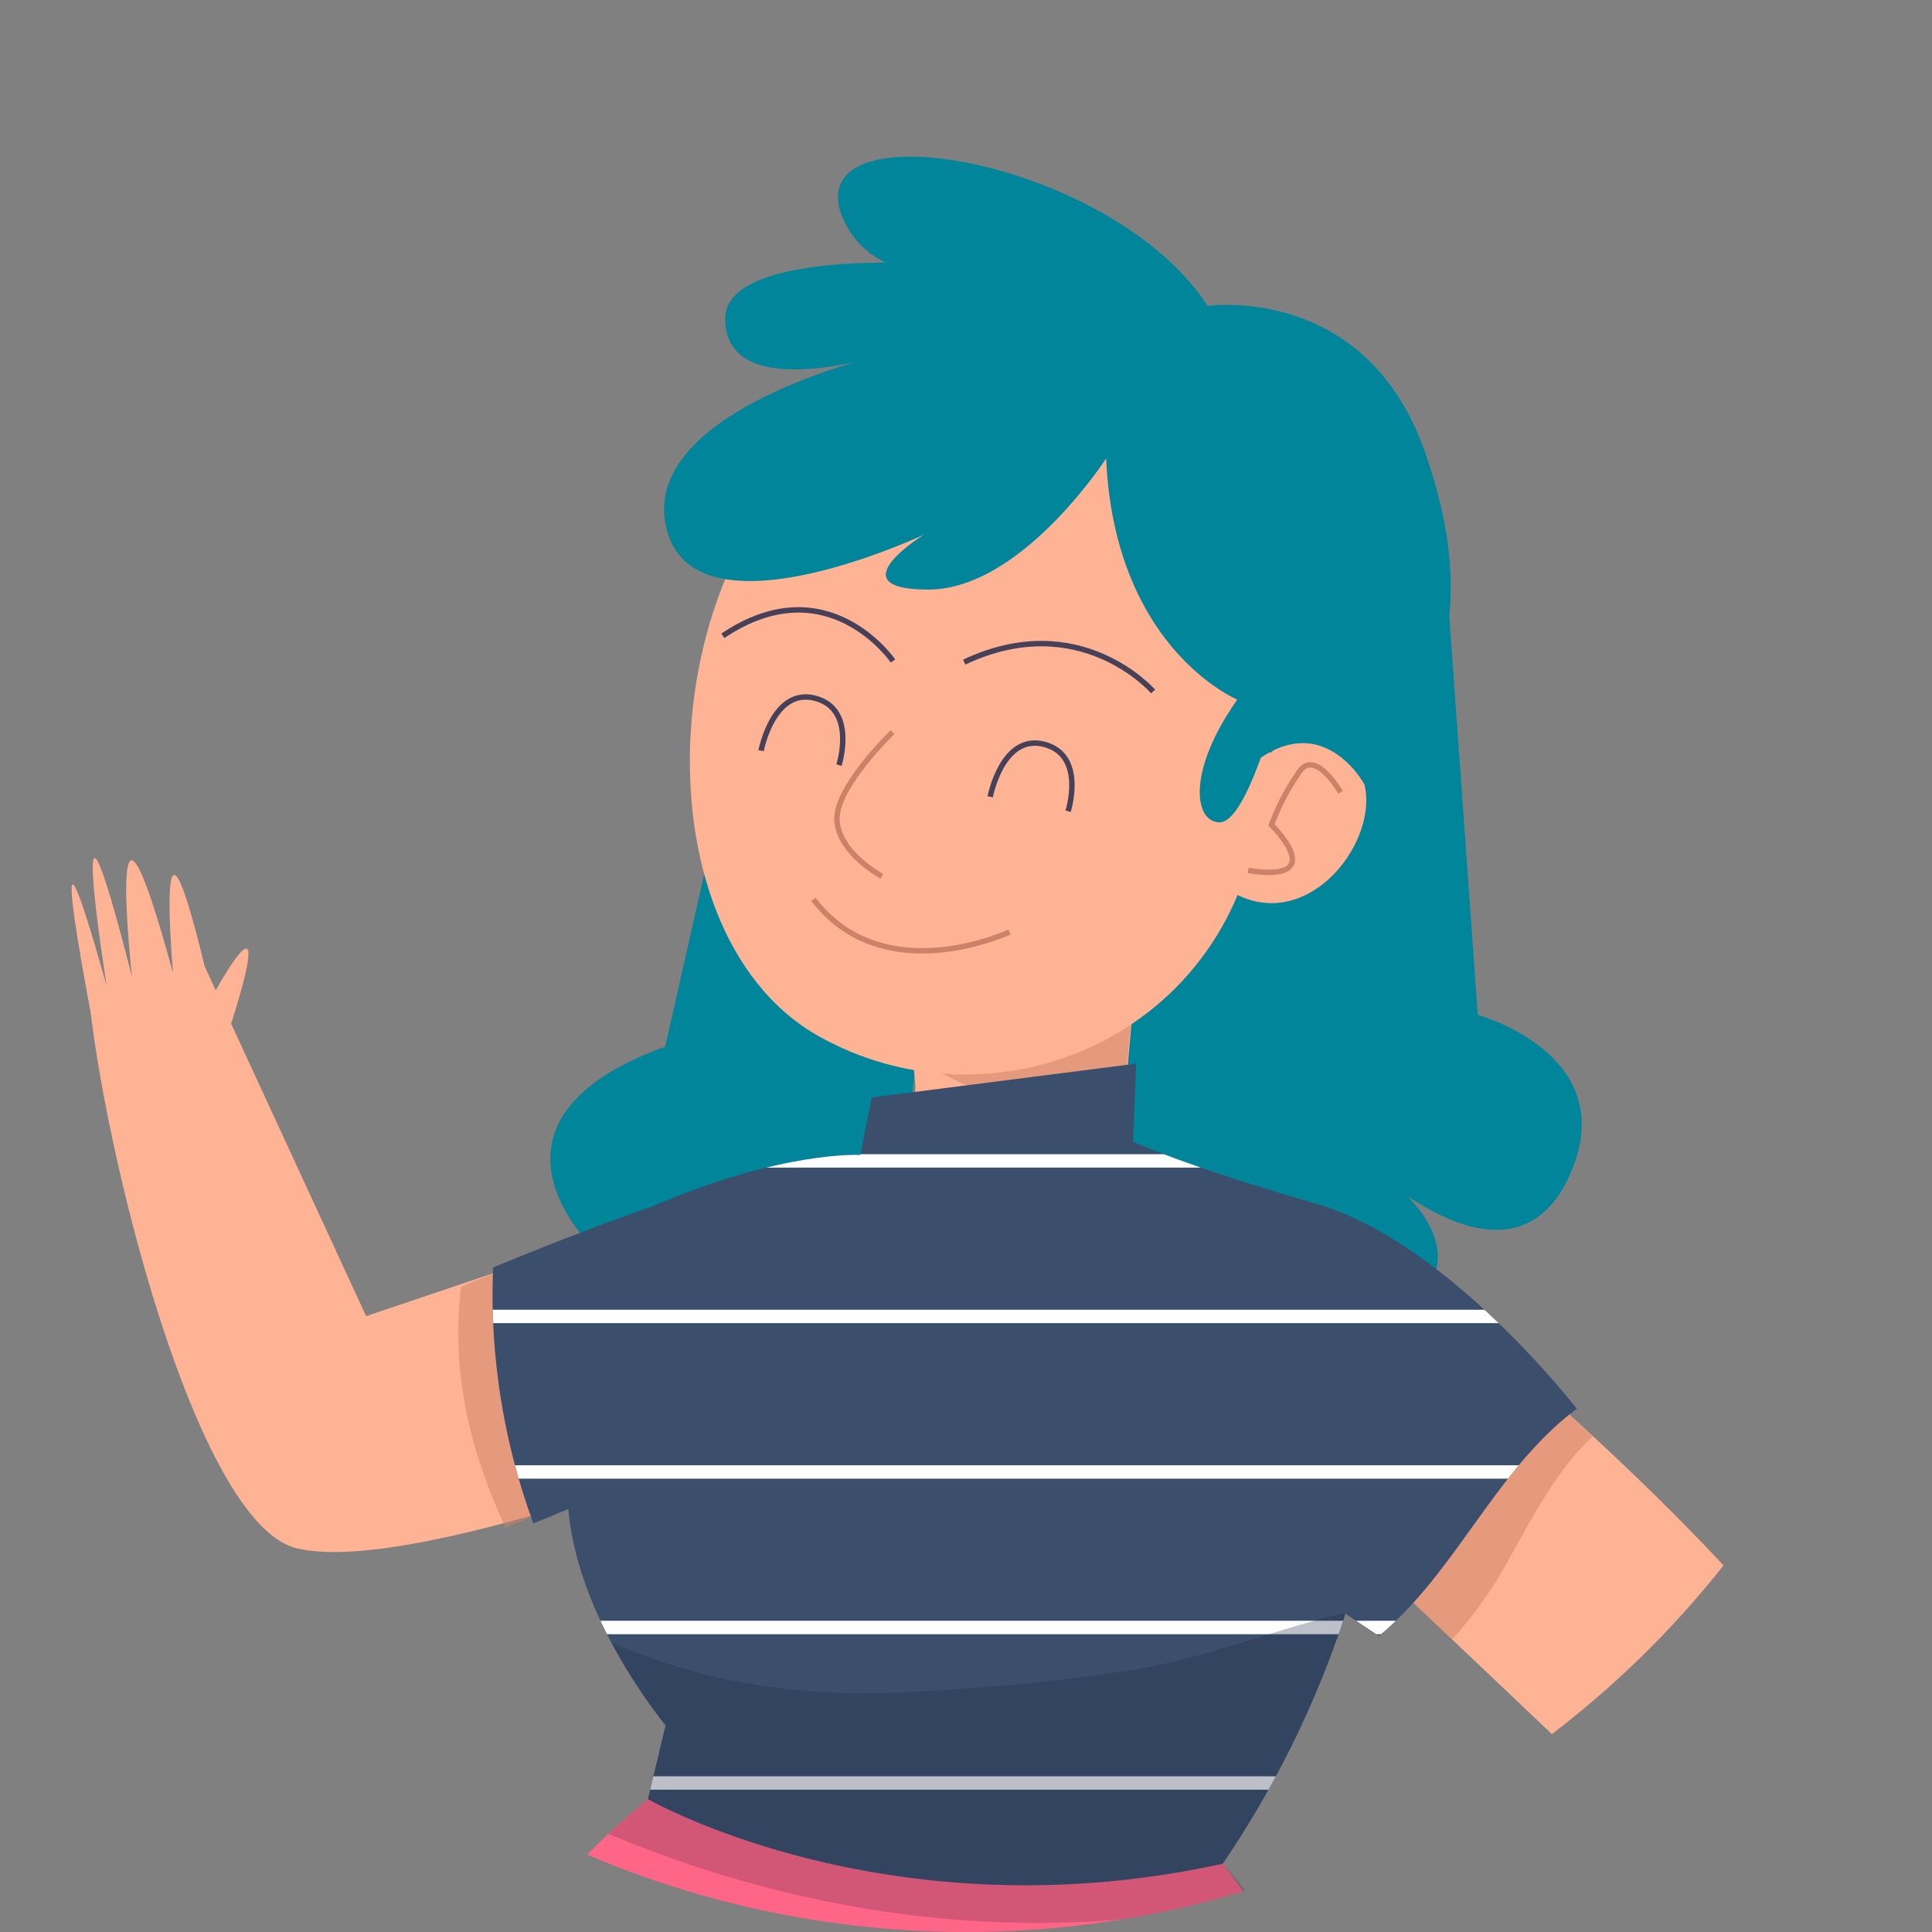 <svg xmlns="http://www.w3.org/2000/svg" xmlns:xlink="http://www.w3.org/1999/xlink" width="178" height="178" viewBox="0 0 178 178"><rect x="0" y="0" width="178" height="178" fill="#808080" stroke="none"/><defs><style>.a{fill:#fff;}.b,.h,.i,.m{fill:none;}.c{clip-path:url(#a);}.d{fill:#21213d;opacity:0.2;}.e{fill:#00859b;}.f{fill:#ffb395;}.g{fill:#cc8269;opacity:0.5;}.h{stroke:#464159;}.h,.i,.m{stroke-miterlimit:10;}.h,.i{stroke-width:0.5px;}.i{stroke:#cc8269;}.j{fill:#3b4e6b;}.k{fill:#ff6586;}.l{clip-path:url(#b);}.m{stroke:#fff;stroke-width:1.235px;}.n{fill:#242e47;opacity:0.3;}</style><clipPath id="a"><circle class="a" cx="89" cy="89" r="89" transform="translate(0.133)"/></clipPath><clipPath id="b"><path class="b" d="M368.25,188.757a61.2,61.2,0,0,1-3.714-23.582c6.509-2.686,11.248-4.452,14.61-5.61,12.1-5.2,19.214-4.76,19.214-4.76l1.061-5.3,24.365-3.113-.294,7.188s4.694,2.2,16.87,5.721,24.02,18.889,24.02,18.889c-7.445,5.546-11.081,15-18.223,20.928l-3.088-2.044A91.528,91.528,0,0,1,431.763,220.1c-30.829,6.779-52.957-5.95-52.957-5.95l1.622-6.779c-2.711-3.445-8.2-11.385-8.959-19.939Z" transform="translate(-364.518 -146.394)"/></clipPath></defs><g class="c" transform="translate(-0.133)"><g transform="translate(6.733 14.435)"><ellipse class="d" cx="62.576" cy="11.395" rx="62.576" ry="11.395" transform="translate(16.409 386.091)"/><g transform="translate(44.105)"><path class="e" d="M451.565,107.553l2.924,40.941s12.867,3.509,8.773,14.037c-5.176,13.308-19.3-.585-19.3-.585s15.792,9.358-.585,16.376-30.413-12.867-30.413-12.867-19.3,15.207-29.244,11.7-25.149-18.131-4.094-25.734l8.188-36.262Z" transform="translate(-369.043 -69.424)"/><g transform="translate(13.706 67.196)"><path class="f" d="M421.722,132.4l-2.235,25.14,10.067,4.536s-36.056,11.736-48.794-1.384l19.135-2.473,2.748-25.526Z" transform="translate(-380.76 -132.402)"/><path class="g" d="M397.094,155.89,399.87,132.7l19.08-.294-1.8,19.193" transform="translate(-377.987 -132.402)"/></g><path class="f" d="M432.6,105.393s-17.632-19.558-36.743-9.427-21.54,47.213-3.847,57.014c15.036,8.33,34.578,1.157,39.574-16.161C436.148,120.991,432.6,105.393,432.6,105.393Z" transform="translate(-367.178 -71.885)"/><path class="f" d="M424.319,126.7c.235-1.765,1.558-8.23,8.11-4.809,6.821,3.562-.908,17.505-9.354,13.236A37.05,37.05,0,0,0,424.319,126.7Z" transform="translate(-359.872 -67.158)"/><path class="e" d="M378.173,108.992c2.34,10.917,23.785.78,23.785.78s-8.188,5.068.391,5.068,16.377-12.087,16.377-12.087c.779,17.546,12.087,22.225,12.087,22.225-4.679,6.628-3.969,11.307-1.629,11.307,1.385,0,2.833-3.271,3.788-5.946,6.025-4.092,9.539,2.437,9.539,2.437,6.238-7.018,11.043-15.011,5.584-30.607s-20.011-13.452-20.011-13.452C419.5,75.459,391.821,70.39,394.16,79.748a7.878,7.878,0,0,0,4.274,4.969c-7.66.029-14.8,1.275-14.8,5.169,0,5.781,7.575,4.954,12.032,3.968C389.444,95.7,376.383,100.632,378.173,108.992Z" transform="translate(-367.522 -74.957)"/><g transform="translate(15.892 41.756)"><path class="h" d="M419.042,117.72s-6.727-7.748-17.4-2.706" transform="translate(-379.402 -110.203)"/><path class="h" d="M398.306,115.363s-6.019-8.82-15.677-2.32" transform="translate(-382.629 -110.654)"/><path class="h" d="M385.641,122.464s1.105-5.832,4.97-4.836,2.205,6.165,2.205,6.165" transform="translate(-382.118 -109.49)"/><path class="h" d="M403.687,126.093s1.105-5.831,4.97-4.836,2.205,6.165,2.205,6.165" transform="translate(-379.054 -108.873)"/><path class="i" d="M407.827,136.455s-11.551,5.474-18.062-3" transform="translate(-381.418 -106.783)"/><path class="i" d="M432.515,125.39s-2.2-3.844-3.68-2.055a21.457,21.457,0,0,0-2.683,5.067s5.524,5.361-2.145,4.193" transform="translate(-375.605 -108.582)"/><path class="i" d="M395.761,133.562s-3.986-2.128-4.142-5.167,5.119-8.109,5.119-8.109" transform="translate(-381.104 -109.019)"/></g></g><g transform="translate(21.094 151.317)"><g transform="translate(12.038 66.438)"><path class="f" d="M390.728,427.141c-5.317-19.572-17.538-67.63-12.925-102.045-4.753-8.266-14.872-33.308-18.142-55.72,15.362,2.827,31.066,2.445,46.65.037.212,15.867.071,48.028.039,54.327,5.138,41.434,1.262,83.387-3.61,99.541l-2.106,11.965s-19.425,6.995-27.219,7.066C366.2,442.378,387.518,429.115,390.728,427.141Z" transform="translate(-359.662 -259.71)"/><path class="g" d="M390.728,427.141c-5.317-19.572-17.538-67.63-12.925-102.045-4.753-8.266-14.872-33.308-18.142-55.72,15.362,2.827,31.066,2.445,46.65.037.212,15.867.071,48.028.039,54.327,5.138,41.434,1.262,83.387-3.61,99.541l-2.106,11.965s-19.425,6.995-27.219,7.066C366.2,442.378,387.518,429.115,390.728,427.141Z" transform="translate(-359.662 -259.71)"/><path class="j" d="M381.069,408.609s-2.821,3.43,2.056,3.57,16.172-2.722,16.172-2.722l-.4,2.157s-23.242,8.73-28.04,7.209S381.069,408.609,381.069,408.609Z" transform="translate(-357.923 -236.077)"/><path class="f" d="M395.389,271.07c15.784-1.66,31.542-5.367,46.748-9.957.022,17.347-3.517,38.45-14.345,62.511,14.037,33.922,1.827,89.955-3.63,104.974,3.406,3.038,21.146,19.083,14.205,17.788-7.662-1.43-25.567-11.707-25.567-11.707l-.362-9.593c-4.181-16.312-12.583-57.79-12-93.18C400.442,331.906,396.928,293.275,395.389,271.07Z" transform="translate(-353.598 -261.113)"/><path class="j" d="M428.353,409.962s2.18,3.87-2.648,3.157-15.447-5.5-15.447-5.5l.02,2.194s21.361,12.652,26.352,11.991S428.353,409.962,428.353,409.962Z" transform="translate(-351.074 -236.246)"/></g><path class="k" d="M364.047,299.747a127.084,127.084,0,0,1-14.676-6.795c.851-34.6,8.491-69.594,32.007-88.636l52.957,5.951s20.19,24.588,30.318,80.3C423.321,314.744,376.016,304.283,364.047,299.747Z" transform="translate(-349.371 -204.316)"/><path class="d" d="M393.752,257.844c21.008-6.907,36.894-21.6,46.386-40.941,6.752,11.527,17.824,34.737,24.513,71.53-41.331,24.175-88.636,13.714-100.605,9.178a127.091,127.091,0,0,1-14.676-6.8,214.813,214.813,0,0,1,2.722-30.039C366.012,262.9,380.3,262.268,393.752,257.844Z" transform="translate(-349.371 -202.18)"/><path class="d" d="M373.629,207.528c1.171-1.11,2.37-2.192,3.631-3.212l52.957,5.951a34.691,34.691,0,0,1,2.69,3.282C413,218.039,392.323,215.372,373.629,207.528Z" transform="translate(-345.253 -204.316)"/></g><g transform="translate(0 64.617)"><path class="f" d="M386.622,161.376l-28.374,9.583-14.879-32.233c-3.59.6-7.162,1.322-10.71,2.231,1.279,14.277,9.827,48.972,19.117,51.364,11.148,2.869,47.411-11.845,47.411-11.845Z" transform="translate(-331.115 -128.75)"/><path class="g" d="M362.056,165.1c10.975-4.56,21.367-7.928,21.367-7.928l.866,22.687-18.152,7.45C362.887,180.278,361.076,172.929,362.056,165.1Z" transform="translate(-326.169 -125.619)"/><path class="f" d="M333.688,147.529s-5.829-29.44.875-5.539c0,0-4.081-25.941,2.332-.874,0,0-2.623-23.9,3.79-.291,0,0-1.763-19.959,2.908-.653l.589,2.984s6.413-11.951,1.749,2.624S333.688,147.529,333.688,147.529Z" transform="translate(-331.338 -130.197)"/><g transform="translate(102.999 44.923)"><path class="f" d="M447.168,168.6s29.956,25.185,32.628,36.381-36.288,43.194-41.59,43.428S432,242.523,432,242.523s-20.218,10.082-2.058-2.087c0,0-19.888,6.72-.863-2.724,0,0-19.823,2.2-.117-2.651,0,0-22.37-2.572,1.3-1.758l5.126,5.405,22.5-29.465-21.731-20.608Z" transform="translate(-419.391 -168.602)"/><path class="g" d="M446,188.98a38.159,38.159,0,0,1-4.866,6.726l-7.456-7.071L444.691,168.6s4.107,3.455,9.413,8.372C450.6,180.232,448.386,184.787,446,188.98Z" transform="translate(-416.966 -168.602)"/></g><g transform="translate(38.812 18.587)"><path class="f" d="M401.921,146.087s1.153,9.151-.559,9.812c2.406-.928-46.744,4.032-22.509,13.94,14.347,5.866,5.782,37.141,5.782,37.141l43.057,3.094s24.644-39.811,16.568-45.882c-1.994-1.5-23.952-9.1-23.306-8.973Z" transform="translate(-363.228 -146.087)"/><path class="j" d="M368.25,188.757a61.2,61.2,0,0,1-3.714-23.582c6.509-2.686,11.248-4.452,14.61-5.61,12.1-5.2,19.214-4.76,19.214-4.76l1.061-5.3,24.365-3.113-.294,7.188s4.694,2.2,16.87,5.721,24.02,18.889,24.02,18.889c-7.445,5.546-11.081,15-18.223,20.928l-3.088-2.044A91.528,91.528,0,0,1,431.763,220.1c-30.829,6.779-52.957-5.95-52.957-5.95l1.622-6.779c-2.711-3.445-8.2-11.385-8.959-19.939Z" transform="translate(-364.518 -146.035)"/><g transform="translate(0 0.359)"><g class="l"><g transform="translate(-5.765 8.959)"><line class="m" x1="126.917" transform="translate(0 14.329)"/><line class="m" x1="126.917" transform="translate(0 28.659)"/><line class="m" x1="126.917" transform="translate(0 42.988)"/><line class="m" x1="126.917"/><line class="m" x1="126.917" transform="translate(0 57.317)"/></g></g></g><path class="n" d="M383.277,195.541a65.261,65.261,0,0,0,18.62,1.348,177.61,177.61,0,0,0,19.9-1.98c6.711-1.064,12.98-3.676,19.568-5.244a2.114,2.114,0,0,0,.026.354,91.779,91.779,0,0,1-11.213,22.735c-30.829,6.779-52.957-5.95-52.957-5.95l1.622-6.779a52.525,52.525,0,0,1-4.978-7.622A66.579,66.579,0,0,0,383.277,195.541Z" transform="translate(-362.932 -138.69)"/></g></g></g></g></svg>